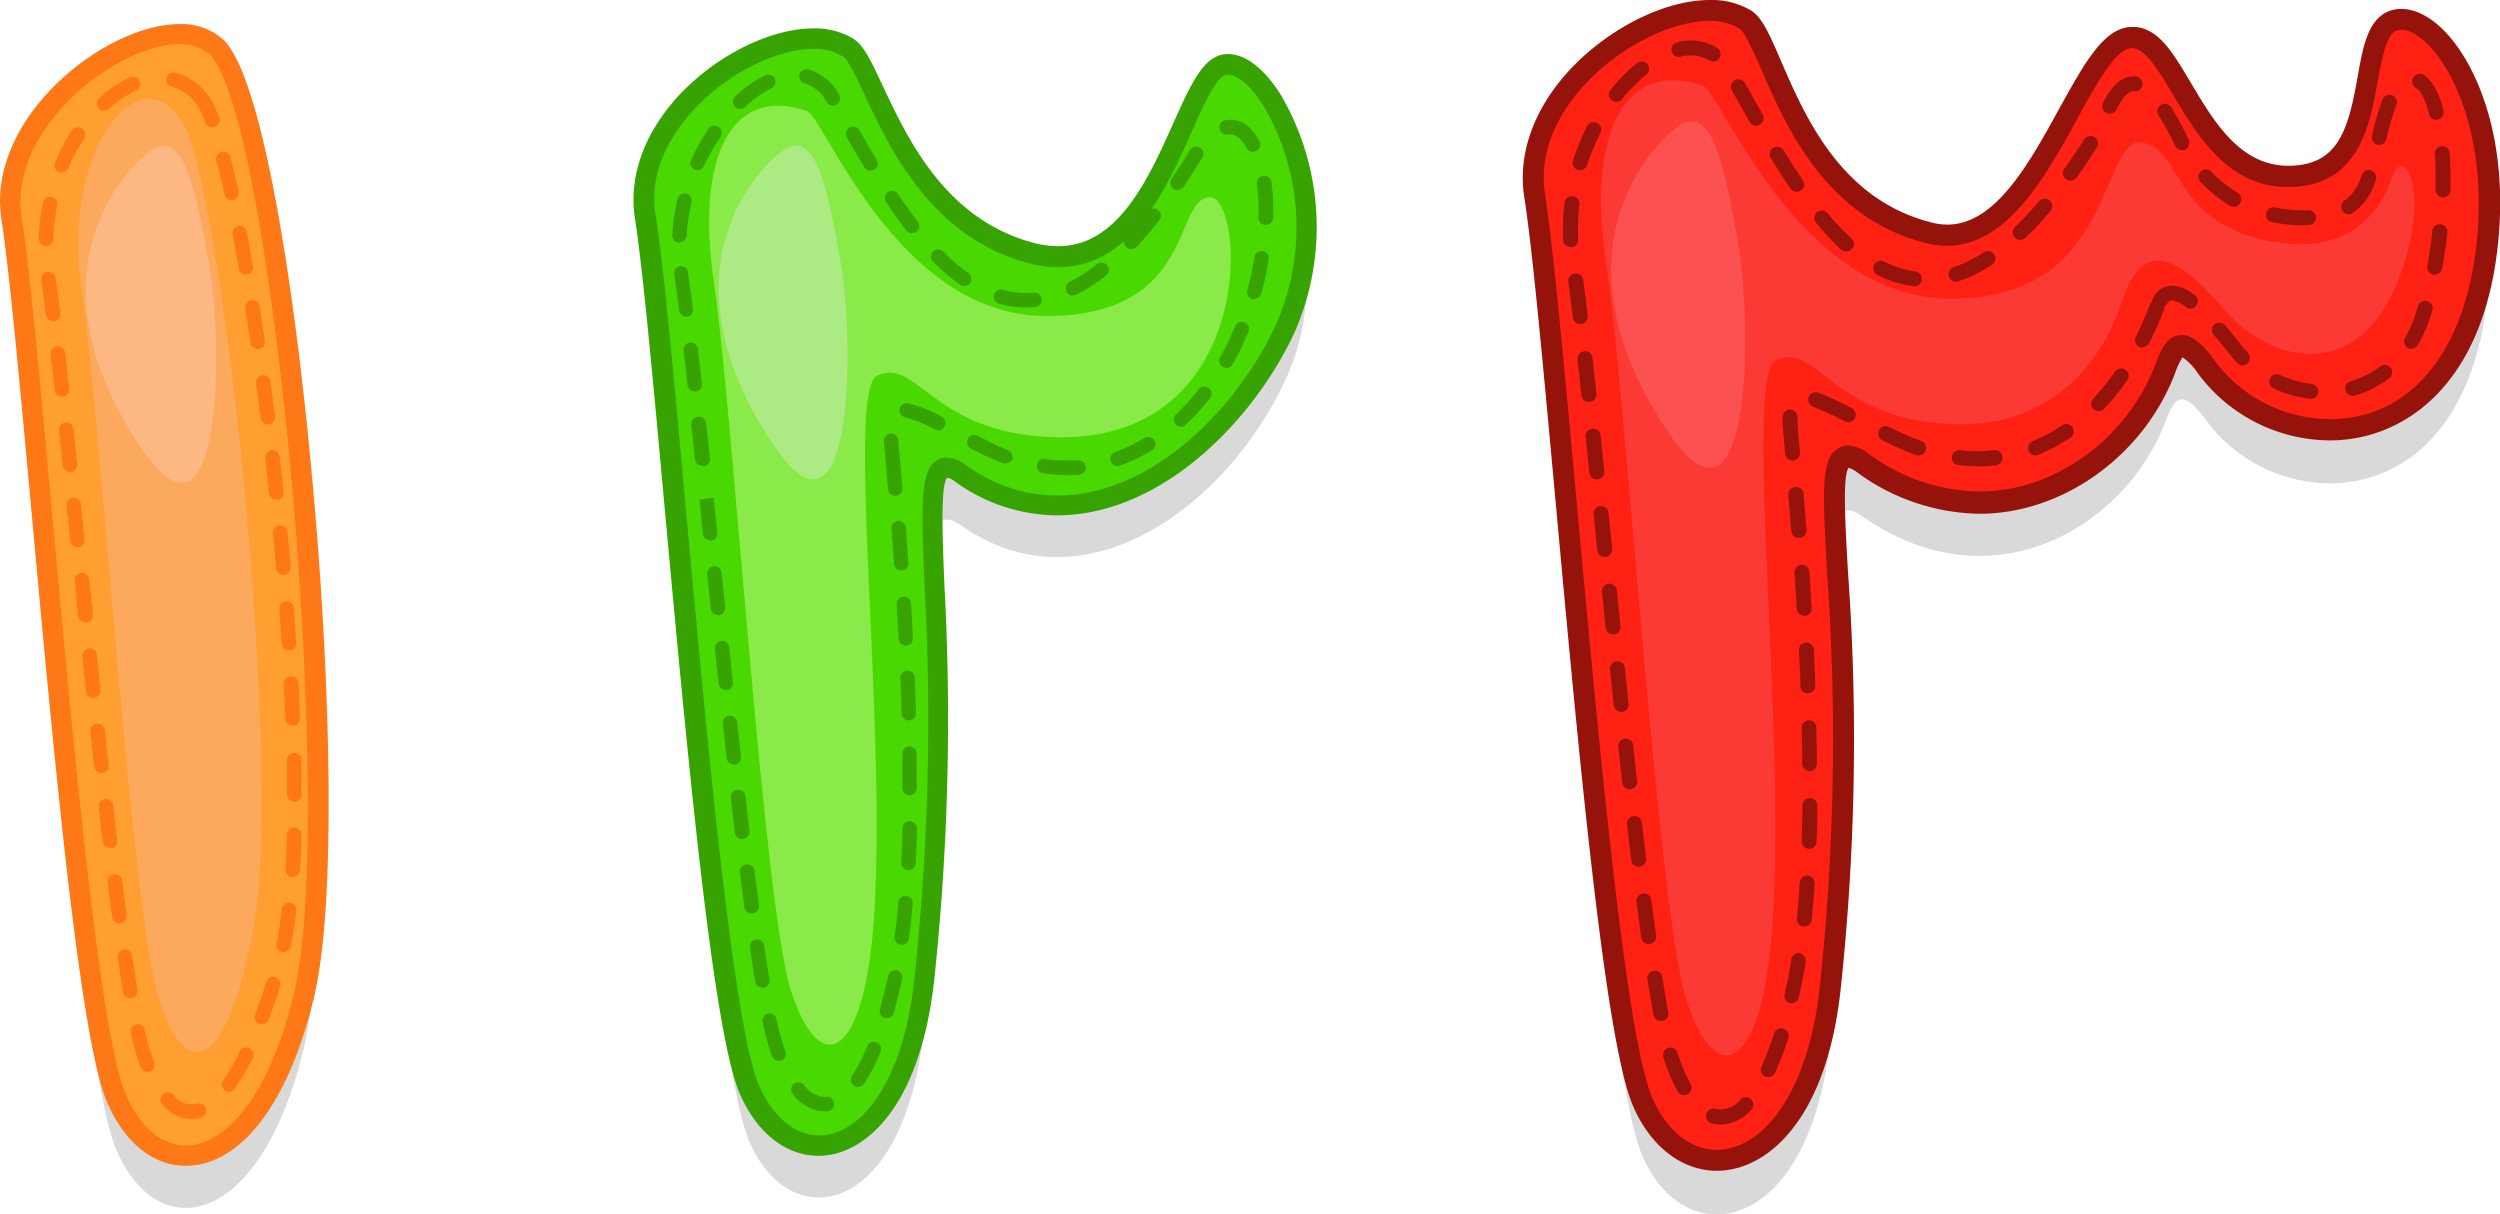 <svg xmlns="http://www.w3.org/2000/svg" viewBox="0 0 300.87 146.12"><defs><style>.cls-1{opacity:0.15;}.cls-2{fill:#ff9f31;}.cls-3{fill:#ff7817;}.cls-4{fill:#fca95e;}.cls-5{fill:#fcb783;}.cls-6{fill:#49d800;}.cls-7{fill:#36a300;}.cls-8{fill:#89ea49;}.cls-9{fill:#acea83;}.cls-10{fill:#ff2114;}.cls-11{fill:#96130b;}.cls-12{fill:#fc3a35;}.cls-13{fill:#fc5151;}</style></defs><title>arabic-numbersAsset 73</title><g id="Layer_2" data-name="Layer 2"><g id="Layer_1-2" data-name="Layer 1"><path class="cls-1" d="M26,11.93c-6.46-6.06-26.76,7-24.66,20.54C4.15,50.3,9.06,126.79,14,138.38S31.34,148,36.59,126.06,34.15,19.57,26,11.93Z"/><path class="cls-2" d="M26,5.64C19.57-.43-.73,12.61,1.37,26.17,4.15,44,9.06,120.49,14,132.08s17.36,9.65,22.61-12.31S34.15,13.27,26,5.64Z"/><path class="cls-3" d="M22.33,140.3h0c-3.93,0-7.39-2.82-9.48-7.74-3.26-7.69-6.34-41.34-9.06-71C2.36,46,1.13,32.6.17,26.36c-.74-4.75,1-9.88,4.93-14.46,4.55-5.31,11.34-9,16.51-9a7.51,7.51,0,0,1,5.25,1.86c4.73,4.44,8.62,30,10.68,52.48,2,21.27,3.19,50.49.24,62.83C34.75,132.73,29,140.3,22.33,140.3Zm-.72-135C17.17,5.33,11,8.76,7,13.49,3.51,17.52,2,22,2.58,26c1,6.32,2.22,19.76,3.64,35.32,2.57,28.06,5.77,63,8.88,70.3,1.69,4,4.33,6.25,7.23,6.25,4.2,0,9.83-4.82,13.07-18.37C40.5,98.18,32.86,13.73,25.19,6.53A5,5,0,0,0,21.61,5.33Z"/><path class="cls-3" d="M23,134.67a4.65,4.65,0,0,1-3.44-1.73.87.87,0,1,1,1.29-1.18,2.66,2.66,0,0,0,2.83,1.06.87.87,0,1,1,.5,1.67A4,4,0,0,1,23,134.67Zm4.58-3.27a.89.89,0,0,1-.51-.17.87.87,0,0,1-.2-1.21,24,24,0,0,0,2-3.51.88.88,0,0,1,1.58.77A26.81,26.81,0,0,1,28.24,131,.87.87,0,0,1,27.53,131.4ZM17.76,129a.88.88,0,0,1-.82-.56q-.21-.55-.42-1.17a30.11,30.11,0,0,1-.78-3,.86.86,0,0,1,.66-1,.87.87,0,0,1,1,.67c.26,1.17.51,2.11.74,2.8.13.39.26.75.39,1.11a.87.87,0,0,1-.5,1.13A.84.84,0,0,1,17.76,129Zm13.77-5.72a1,1,0,0,1-.3-.05.88.88,0,0,1-.52-1.13c.45-1.21.9-2.53,1.33-3.93a.86.86,0,0,1,1.09-.57.87.87,0,0,1,.58,1.09c-.44,1.42-.9,2.78-1.36,4A.87.87,0,0,1,31.53,123.26Zm-15.85-3.14a.87.87,0,0,1-.86-.73c-.21-1.29-.43-2.68-.65-4.17A.87.87,0,0,1,15.9,115c.22,1.48.43,2.87.65,4.15a.88.88,0,0,1-.72,1Zm18.46-5.56-.17,0a.87.87,0,0,1-.69-1c.24-1.19.45-2.57.62-4.07a.88.88,0,1,1,1.74.2c-.18,1.55-.4,3-.65,4.22A.87.87,0,0,1,34.14,114.56Zm-19.78-3.45a.88.88,0,0,1-.87-.76c-.18-1.35-.36-2.74-.53-4.18a.87.87,0,1,1,1.73-.22q.27,2.16.54,4.17a.89.89,0,0,1-.76,1Zm20.82-5.58h0a.87.87,0,0,1-.82-.92c.07-1.31.13-2.71.17-4.17a.91.91,0,0,1,.9-.85.89.89,0,0,1,.85.9c0,1.47-.1,2.89-.18,4.22A.86.86,0,0,1,35.18,105.53Zm-21.95-3.47a.87.87,0,0,1-.87-.77c-.16-1.36-.32-2.76-.48-4.18a.87.87,0,1,1,1.73-.2c.16,1.42.33,2.81.49,4.18a.88.88,0,0,1-.77,1Zm22.19-5.61a.88.88,0,0,1-.88-.88c0-1.36,0-2.76,0-4.18a.88.88,0,0,1,1.75,0c0,1.44,0,2.85,0,4.22a.89.89,0,0,1-.87.88ZM12.2,93a.88.88,0,0,1-.87-.78c-.15-1.38-.31-2.77-.46-4.18a.87.87,0,1,1,1.74-.18c.15,1.4.3,2.79.46,4.17a.89.89,0,0,1-.78,1Zm23-5.67a.88.88,0,0,1-.87-.84c0-1.38-.11-2.77-.18-4.19A.87.87,0,0,1,35,81.4a.88.88,0,0,1,.92.83c.07,1.42.13,2.82.18,4.21a.86.86,0,0,1-.84.9ZM11.22,84a.88.88,0,0,1-.87-.79L9.91,79a.87.87,0,1,1,1.74-.18L12.09,83a.88.88,0,0,1-.78,1Zm23.56-5.71a.88.88,0,0,1-.88-.82c-.08-1.38-.18-2.78-.28-4.18a.87.87,0,1,1,1.74-.13c.1,1.41.2,2.81.29,4.2a.88.88,0,0,1-.82.93ZM10.27,74.89a.88.88,0,0,1-.87-.78L9,69.92a.87.87,0,0,1,1.74-.17l.43,4.18a.88.88,0,0,1-.78,1ZM34.1,69.18a.88.88,0,0,1-.87-.8c-.12-1.39-.24-2.79-.37-4.18A.87.87,0,1,1,34.6,64c.13,1.4.26,2.79.37,4.19a.87.87,0,0,1-.79,1ZM9.34,65.83a.88.88,0,0,1-.87-.78L8,60.86a.87.87,0,1,1,1.74-.18l.43,4.19a.88.88,0,0,1-.78,1Zm23.91-5.72a.86.86,0,0,1-.87-.78l-.45-4.17a.87.87,0,1,1,1.73-.2c.16,1.39.31,2.78.46,4.19a.88.88,0,0,1-.78,1ZM8.41,56.77A.88.88,0,0,1,7.54,56c-.15-1.43-.3-2.82-.44-4.18a.87.87,0,0,1,1.74-.18c.14,1.36.29,2.75.44,4.18a.88.88,0,0,1-.78,1Zm23.81-5.71a.87.87,0,0,1-.87-.76c-.17-1.41-.35-2.79-.53-4.16a.87.87,0,0,1,1.73-.23c.19,1.37.36,2.76.54,4.17a.88.88,0,0,1-.76,1ZM7.44,47.71a.87.87,0,0,1-.86-.78c-.16-1.47-.32-2.86-.47-4.18a.88.88,0,1,1,1.74-.2c.15,1.32.3,2.72.46,4.19a.86.86,0,0,1-.77,1ZM31,42a.87.87,0,0,1-.86-.75c-.2-1.41-.41-2.79-.62-4.14a.87.87,0,1,1,1.72-.27c.22,1.35.42,2.74.63,4.16a.87.87,0,0,1-.74,1ZM6.39,38.65a.86.86,0,0,1-.86-.76c-.21-1.64-.4-3-.57-4.15a.87.87,0,1,1,1.72-.26c.18,1.14.37,2.51.58,4.19a.88.88,0,0,1-.76,1Zm23.21-5.6a.87.87,0,0,1-.86-.73c-.25-1.43-.49-2.8-.74-4.12a.87.87,0,0,1,.69-1,.88.88,0,0,1,1,.69c.25,1.33.49,2.72.74,4.15a.87.87,0,0,1-.71,1ZM5.51,29.6h0a.86.86,0,0,1-.84-.9,25.08,25.08,0,0,1,.5-4.31.87.87,0,1,1,1.71.35,25.79,25.79,0,0,0-.47,4A.86.86,0,0,1,5.51,29.6Zm22.38-5.5a.87.87,0,0,1-.86-.68c-.32-1.49-.64-2.85-1-4.06a.88.88,0,0,1,.63-1.07.87.87,0,0,1,1.06.63c.32,1.24.65,2.62,1,4.13a.87.87,0,0,1-.67,1A.55.55,0,0,1,27.89,24.1ZM7.43,20.77a.83.83,0,0,1-.34-.07.87.87,0,0,1-.46-1.14,23.87,23.87,0,0,1,2-3.85.87.87,0,0,1,1.46,1,22.3,22.3,0,0,0-1.88,3.56A.88.88,0,0,1,7.43,20.77Zm18.09-5.45a.87.87,0,0,1-.82-.57,8.81,8.81,0,0,0-1.16-2.37,5.71,5.71,0,0,0-3-2A.88.88,0,0,1,21,8.71a7.4,7.4,0,0,1,3.9,2.56,9.94,9.94,0,0,1,1.46,2.87.87.87,0,0,1-.52,1.12A.8.8,0,0,1,25.52,15.32Zm-13-2a.87.87,0,0,1-.59-1.52,14,14,0,0,1,3.7-2.48.88.88,0,0,1,1.16.44.89.89,0,0,1-.45,1.16,12.54,12.54,0,0,0-3.23,2.17A.85.85,0,0,1,12.53,13.32Z"/><path class="cls-4" d="M21.72,14.3C16.11,6.47,7.44,19.19,9.77,34.38s6,75.43,9.35,85.82c3.46,10.74,8.37,8.23,11.48-9.1C34,92,26.82,21.43,21.72,14.3Z"/><path class="cls-5" d="M18.92,17.7c-1.92.65-17,13.54-2.09,36C26.64,68.45,27,42.1,25.15,31.71S21.94,16.68,18.92,17.7Z"/><path class="cls-1" d="M111.14,124.39c-2.53,22.24-16.16,24.38-21,12.9S80.36,50,77.62,32.32c-2.09-13.45,17-25,24.43-20.36,3.29,2.06,6.32,20.58,22,24.72S142,15,147.38,14s14.34,16.62,7.31,31.75-24.16,27.92-39,17.5C108,58,116,81.69,111.14,124.39Z"/><path class="cls-6" d="M111.14,118.15c-2.53,22.24-16.16,24.38-21,12.9s-9.75-87.31-12.49-105c-2.09-13.44,17-25,24.43-20.35,3.29,2.06,6.32,20.58,22,24.71s18-21.7,23.32-22.64,14.34,16.63,7.31,31.76-24.16,27.92-39,17.49C108,51.71,116,75.45,111.14,118.15Z"/><path class="cls-7" d="M98.52,139.1c-4,0-7.51-2.84-9.53-7.58-3.23-7.61-6.29-41-9-70.4-1.4-15.39-2.62-28.68-3.58-34.86-.73-4.69.9-9.64,4.6-14,4.46-5.21,11.4-8.84,16.88-8.84a8.89,8.89,0,0,1,4.79,1.23c1.27.79,2.19,2.76,3.59,5.75,3,6.38,7.52,16,18.09,18.82a11.7,11.7,0,0,0,3,.41c7.21,0,10.87-8.16,13.81-14.72,2.06-4.6,3.55-7.92,6-8.35,2.21-.39,4.72,1.33,6.9,4.74a31.47,31.47,0,0,1,1.72,28.72c-4.92,10.59-16,22-28.59,22A21.06,21.06,0,0,1,115,58a2.65,2.65,0,0,0-1-.52c-.83.91-.58,7-.34,13a295.22,295.22,0,0,1-1.27,47.81C110.6,133.65,103.81,139.1,98.52,139.1ZM97.9,5.88c-4.74,0-11.07,3.36-15,8-2.28,2.66-4.84,6.91-4,12,1,6.25,2.2,19.58,3.61,35,2.55,27.8,5.72,62.41,8.8,69.67,1.63,3.82,4.35,6.1,7.3,6.1,4.63,0,10-5.77,11.41-18.66a291.17,291.17,0,0,0,1.25-47.43c-.38-9.34-.47-13.19,1-14.78a2.27,2.27,0,0,1,1.68-.71,4.3,4.3,0,0,1,2.44,1,18.65,18.65,0,0,0,10.85,3.57C138.76,59.62,149,49,153.59,39A28.93,28.93,0,0,0,152,12.64C150.29,9.94,148.71,9,147.79,9l-.2,0c-1.22.21-2.82,3.79-4.23,7-3.06,6.82-7.24,16.16-16,16.16a14.26,14.26,0,0,1-3.58-.49c-11.66-3.08-16.67-13.76-19.67-20.14-1-2.12-2-4.31-2.67-4.72A6.5,6.5,0,0,0,97.9,5.88Z"/><path class="cls-7" d="M99.18,133.74h0a5,5,0,0,1-3.81-2.13.87.87,0,0,1,1.34-1.1,3.36,3.36,0,0,0,2.48,1.5l.28,0a.87.87,0,0,1,.24,1.72Zm4.09-2.94a.84.84,0,0,1-.48-.14.87.87,0,0,1-.24-1.21,19.21,19.21,0,0,0,1.82-3.53.87.87,0,0,1,1.61.66,21.66,21.66,0,0,1-2,3.84A.86.86,0,0,1,103.27,130.8Zm-9.53-3.13a.86.86,0,0,1-.81-.56c-.11-.28-.21-.56-.3-.85a30.16,30.16,0,0,1-.85-3.29.87.87,0,0,1,.67-1,.88.88,0,0,1,1,.67,28.24,28.24,0,0,0,.79,3.1c.09.27.19.54.28.8a.86.86,0,0,1-.51,1.11A.79.79,0,0,1,93.74,127.67Zm13-5.15a.85.85,0,0,1-.23,0,.87.87,0,0,1-.61-1.07c.34-1.23.67-2.58,1-4a.87.87,0,0,1,1-.67.88.88,0,0,1,.67,1c-.31,1.44-.64,2.82-1,4.09A.85.85,0,0,1,106.72,122.52Zm-15-3.65a.87.87,0,0,1-.85-.72c-.21-1.28-.42-2.66-.64-4.14a.87.87,0,0,1,1.72-.25c.21,1.46.42,2.84.63,4.11a.85.85,0,0,1-.71,1Zm16.79-5.17h-.12a.86.86,0,0,1-.74-1c.17-1.25.32-2.63.45-4.09a.86.86,0,1,1,1.72.15c-.12,1.49-.28,2.9-.45,4.18A.88.88,0,0,1,108.53,113.7Zm-18.09-3.77a.86.86,0,0,1-.86-.75c-.17-1.33-.35-2.71-.53-4.14a.87.87,0,0,1,.76-1,.86.86,0,0,1,1,.76c.18,1.42.36,2.79.53,4.12a.87.87,0,0,1-.74,1Zm18.86-5.21h0a.87.87,0,0,1-.83-.91c.06-1.31.11-2.7.15-4.13a.86.86,0,0,1,.88-.85.87.87,0,0,1,.85.89c0,1.44-.08,2.85-.15,4.18A.86.86,0,0,1,109.3,104.72Zm-20-3.75a.86.86,0,0,1-.86-.76c-.16-1.36-.32-2.74-.48-4.15a.86.86,0,0,1,.76-1,.88.88,0,0,1,1,.77c.16,1.4.32,2.78.48,4.13a.88.88,0,0,1-.76,1Zm20.17-5.26h0a.87.87,0,0,1-.87-.87v-.32c0-1.25,0-2.52,0-3.82a.86.86,0,0,1,.85-.88.89.89,0,0,1,.88.85c0,1.31,0,2.59,0,3.85v.33A.87.87,0,0,1,109.5,95.71ZM88.31,92a.86.86,0,0,1-.86-.77c-.16-1.37-.31-2.75-.46-4.15a.87.87,0,0,1,1.73-.18q.23,2.09.45,4.14a.88.88,0,0,1-.77,1Zm21.06-5.3a.86.86,0,0,1-.87-.84c0-1.36-.09-2.74-.14-4.15a.87.87,0,1,1,1.73-.07c.06,1.41.1,2.8.14,4.17a.86.86,0,0,1-.84.89ZM87.34,83a.86.86,0,0,1-.86-.77c-.15-1.38-.29-2.76-.44-4.15a.87.87,0,0,1,1.73-.18c.14,1.39.29,2.77.43,4.15a.86.86,0,0,1-.77,1ZM109,77.7a.86.86,0,0,1-.86-.83c-.07-1.36-.15-2.75-.23-4.14a.86.86,0,0,1,.81-.92.88.88,0,0,1,.92.81c.08,1.41.16,2.79.23,4.16a.86.86,0,0,1-.82.91ZM86.4,74a.87.87,0,0,1-.86-.77l-.43-4.15a.87.87,0,0,1,1.73-.18l.43,4.15a.88.88,0,0,1-.78,1Zm22.06-5.34a.88.88,0,0,1-.87-.81q-.14-2.06-.3-4.14a.87.87,0,1,1,1.73-.13c.11,1.39.21,2.78.3,4.15a.86.86,0,0,1-.8.93Zm-23-3.64a.86.86,0,0,1-.86-.78l-.42-4.09.85-.14.87-.09.42,4.15a.87.87,0,0,1-.77,1Zm22.28-5.35a.87.87,0,0,1-.86-.79l-.36-4.14c-.06-.63-.11-1.2-.14-1.71a.87.87,0,0,1,1.73-.11c0,.5.08,1,.13,1.66.13,1.39.25,2.77.37,4.15a.87.87,0,0,1-.79.94Zm20.59-2.51h0a19.07,19.07,0,0,1-2.81-.2.87.87,0,0,1-.73-1,.85.85,0,0,1,1-.73,15.11,15.11,0,0,0,2.59.18c.45,0,.91,0,1.37,0a.86.86,0,1,1,.13,1.72Q129.1,57.2,128.35,57.2Zm6.16-1.07a.87.87,0,0,1-.29-1.69,19.21,19.21,0,0,0,3.58-1.71.87.87,0,0,1,.91,1.48,21.86,21.86,0,0,1-3.91,1.87A.93.93,0,0,1,134.51,56.13Zm-50-.05a.87.87,0,0,1-.86-.78c-.15-1.42-.29-2.8-.43-4.14A.86.86,0,0,1,85,51c.14,1.34.29,2.72.44,4.14a.86.86,0,0,1-.78,1ZM121,55.76a.89.89,0,0,1-.32,0c-.76-.3-1.53-.65-2.3-1l-1.53-.78a.87.87,0,0,1-.38-1.17.86.86,0,0,1,1.16-.38l1.54.78c.71.36,1.43.68,2.14,1a.87.87,0,0,1,.5,1.12A.89.89,0,0,1,121,55.76Zm-8.09-4a.85.85,0,0,1-.38-.09,17.58,17.58,0,0,0-3.62-1.45.87.87,0,0,1,.29-1.71,17,17,0,0,1,4.09,1.61.87.87,0,0,1,.4,1.16A.88.88,0,0,1,112.87,51.8Zm29.23-.41a.87.87,0,0,1-.59-1.5,26.72,26.72,0,0,0,2.71-3,.85.85,0,0,1,1.21-.15.87.87,0,0,1,.15,1.22,28.23,28.23,0,0,1-2.89,3.16A.84.84,0,0,1,142.1,51.39ZM83.6,47.1a.86.86,0,0,1-.86-.77c-.16-1.46-.32-2.84-.47-4.14A.87.87,0,0,1,84,42c.15,1.3.31,2.69.47,4.15a.86.86,0,0,1-.77,1Zm64-2.82a.91.91,0,0,1-.42-.11.87.87,0,0,1-.34-1.18,32.37,32.37,0,0,0,1.77-3.65.87.87,0,1,1,1.6.66,36.76,36.76,0,0,1-1.85,3.84A.88.88,0,0,1,147.58,44.28Zm-65-6.16a.87.87,0,0,1-.86-.75c-.2-1.56-.38-2.89-.55-3.95l0-.17A.86.86,0,1,1,82.83,33l0,.15c.17,1.08.36,2.42.56,4a.87.87,0,0,1-.75,1ZM123.46,37a12,12,0,0,1-3.29-.47.87.87,0,0,1,.47-1.67,10.14,10.14,0,0,0,3.79.36.86.86,0,1,1,.17,1.72A11,11,0,0,1,123.46,37Zm27.49-1a.91.91,0,0,1-.23,0,.87.87,0,0,1-.61-1.06,39.61,39.61,0,0,0,.86-4,.85.85,0,0,1,1-.72.87.87,0,0,1,.72,1,38,38,0,0,1-.9,4.15A.85.85,0,0,1,151,35.94Zm-21.82-.43a.84.84,0,0,1-.77-.48.86.86,0,0,1,.38-1.16,19.63,19.63,0,0,0,3.33-2.17.87.87,0,0,1,1.08,1.36,21.73,21.73,0,0,1-3.63,2.36A.92.92,0,0,1,129.13,35.51Zm-13.06-1.12a.82.82,0,0,1-.49-.16,24,24,0,0,1-3.28-2.8.87.87,0,0,1,0-1.22.86.86,0,0,1,1.22,0,23.17,23.17,0,0,0,3,2.6.86.86,0,0,1,.21,1.21A.85.85,0,0,1,116.07,34.39Zm20.08-4.45a.84.84,0,0,1-.59-.24.87.87,0,0,1-.05-1.22c.88-.94,1.76-2,2.65-3.11a.85.85,0,0,1,1.21-.15.86.86,0,0,1,.15,1.22c-.91,1.16-1.83,2.25-2.74,3.22A.87.87,0,0,1,136.15,29.94Zm-54.38-.79h-.06a.87.87,0,0,1-.81-.92A25.65,25.65,0,0,1,81.53,24a.87.87,0,1,1,1.69.4,23.23,23.23,0,0,0-.59,4A.86.86,0,0,1,81.77,29.15Zm28-1.13a.88.88,0,0,1-.69-.34c-.79-1-1.62-2.19-2.45-3.43a.87.87,0,0,1,.24-1.2.86.86,0,0,1,1.2.24c.81,1.21,1.61,2.33,2.39,3.34a.86.86,0,0,1-.16,1.21A.87.87,0,0,1,109.74,28Zm42.53-1h0a.87.87,0,0,1-.84-.89v-.73a26.49,26.49,0,0,0-.19-3.29.87.87,0,0,1,.75-1,.88.88,0,0,1,1,.75,28,28,0,0,1,.21,3.51c0,.26,0,.51,0,.77A.87.87,0,0,1,152.27,27.05Zm-10.59-4.21a.87.87,0,0,1-.72-1.35c.74-1.08,1.48-2.25,2.23-3.47a.86.86,0,0,1,1.19-.29.87.87,0,0,1,.29,1.19c-.76,1.24-1.52,2.43-2.27,3.54A.86.86,0,0,1,141.68,22.84Zm-36.94-2.32a.88.88,0,0,1-.75-.42c-.72-1.21-1.43-2.42-2.1-3.61a.86.86,0,0,1,1.5-.86c.67,1.18,1.37,2.38,2.09,3.58a.86.86,0,0,1-.3,1.19A.88.88,0,0,1,104.74,20.52Zm-20.81-.07a.86.86,0,0,1-.79-1.22,27.36,27.36,0,0,1,2.08-3.76.87.87,0,0,1,1.45,1,24.42,24.42,0,0,0-2,3.51A.86.86,0,0,1,83.93,20.45Zm66.84-2.2a.85.85,0,0,1-.77-.46c-.4-.74-1.06-1.63-1.94-1.63a1.53,1.53,0,0,0-.36,0,.87.87,0,0,1-.38-1.69,3.74,3.74,0,0,1,.74-.09c1,0,2.35.45,3.47,2.56a.87.87,0,0,1-.36,1.17A.85.85,0,0,1,150.77,18.25ZM89.06,13.11a.87.87,0,0,1-.59-1.5,14.8,14.8,0,0,1,3.6-2.53.87.87,0,0,1,1.16.4.85.85,0,0,1-.4,1.15,13.6,13.6,0,0,0-3.18,2.25A.86.86,0,0,1,89.06,13.11Zm11.18-.4a.87.87,0,0,1-.75-.44,4.5,4.5,0,0,0-2.59-2.22.87.87,0,1,1,.49-1.66,6.14,6.14,0,0,1,3.6,3,.86.86,0,0,1-.32,1.18A.82.82,0,0,1,100.24,12.71Z"/><path class="cls-8" d="M105.2,110.26c-1.14,17.41-6.57,19.66-10,9-3.32-10.3-7-70-9.26-85.07s1.93-24,11.15-20.83c2,.41,10.79,24.67,28.82,24.67S141.16,24,145.55,23.73s6,29.81-19,28.88c-14.44-.54-16.17-9.7-21-7.39C101.79,47,106.73,86.81,105.2,110.26Z"/><path class="cls-9" d="M95,17.67c-1.91.65-16.82,13.42-2.08,35.65,9.72,14.66,10-11.46,8.25-21.76S98,16.66,95,17.67Z"/><path class="cls-1" d="M260.43,51.18c-4.93,12.35-20.78,21.8-36.23,11-7.91-5.54,1.06,19.12-4,63.48-2.62,23.1-17.5,25.32-22.57,13.39s-10.12-90.68-13-109c-2.17-14,17.65-26,25.38-21.14,3.42,2.14,5.79,21.61,22.14,25.67C245.06,37.7,249.92,11.42,256.43,11c5.91-.39,7.89,18.07,20.31,16.63C287.12,26.42,283.22,11,287.9,9s13.59,9.37,11.35,27.61C296,62.84,273.82,62,265.58,50.66,262.25,46.08,261.53,48.41,260.43,51.18Z"/><path class="cls-10" d="M260.43,44.7c-4.93,12.35-20.78,21.8-36.23,11-7.91-5.55,1.06,19.12-4,63.47-2.62,23.1-17.5,25.33-22.57,13.4s-10.12-90.69-13-109c-2.17-14,17.65-26,25.38-21.14C213.49,4.49,215.86,24,232.21,28c12.85,3.2,17.71-23.09,24.22-23.51,5.91-.39,7.89,18.06,20.31,16.62,10.38-1.2,6.48-16.67,11.16-18.59s13.59,9.37,11.35,27.6c-3.22,26.22-25.43,25.4-33.67,14C262.25,39.59,261.53,41.93,260.43,44.7Z"/><path class="cls-11" d="M206.65,140.9c-4.26,0-8.05-2.94-10.15-7.87-3.36-7.91-6.53-42.56-9.33-73.13-1.47-16-2.73-29.79-3.73-36.21-.76-4.87.94-10,4.78-14.5C192.86,3.78,200.07,0,205.76,0a9.27,9.27,0,0,1,5,1.28c1.33.84,2.23,2.92,3.59,6.08,2.88,6.66,7.22,16.72,18.19,19.44a7.76,7.76,0,0,0,1.82.23c5.8,0,9.85-7.38,13.43-13.89,3-5.41,5.31-9.68,8.58-9.89s5.11,3.05,7.36,6.83c2.76,4.63,5.89,9.87,11.67,9.87a9.93,9.93,0,0,0,1.21-.07c5-.57,6.09-4.78,7.13-10.65.62-3.52,1.21-6.83,3.7-7.86,2.12-.87,4.84.19,7.2,2.86,3.86,4.36,7.43,13.5,5.88,26.07C298.45,47,288.78,53,280.42,53a19.89,19.89,0,0,1-15.86-8,7,7,0,0,0-1.9-2,9.26,9.26,0,0,0-.93,2l-.13.33c-3.88,9.71-13.49,16.5-23.36,16.5a25.45,25.45,0,0,1-14.76-5,3,3,0,0,0-1-.53c-.74,1-.42,6.6-.08,12.51a281.3,281.3,0,0,1-.92,50.6C219.67,135.24,212.36,140.9,206.65,140.9ZM205.76,2.52c-4.93,0-11.5,3.49-15.62,8.31-2.37,2.77-5,7.18-4.21,12.47,1,6.5,2.28,20.34,3.75,36.37,2.65,28.88,5.94,64.83,9.14,72.38,1.69,4,4.61,6.33,7.83,6.33,5,0,10.81-6,12.33-19.38a280,280,0,0,0,.9-50.18c-.52-9.12-.67-12.88.82-14.45a2.29,2.29,0,0,1,1.7-.74,4.48,4.48,0,0,1,2.52,1,23,23,0,0,0,13.32,4.52c8.87,0,17.51-6.13,21-14.92l.12-.32c.7-1.76,1.42-3.59,3.21-3.59,1.22,0,2.42.93,4,3.12a17.32,17.32,0,0,0,13.82,7c9.43,0,16-7.65,17.58-20.45,1.44-11.75-1.94-20.32-5.27-24.09-1.57-1.78-3.25-2.65-4.35-2.2s-1.7,3.28-2.18,6c-.89,5-2.11,11.88-9.31,12.72a13,13,0,0,1-1.51.09c-7.21,0-10.88-6.16-13.83-11.11-1.73-2.88-3.35-5.61-4.94-5.61h-.1c-1.89.13-4.25,4.43-6.53,8.59-3.72,6.77-8.35,15.2-15.64,15.2a10.23,10.23,0,0,1-2.43-.3c-12.18-3-17-14.21-19.89-20.89-1-2.22-2-4.52-2.62-4.94A6.75,6.75,0,0,0,205.76,2.52Z"/><path class="cls-11" d="M207.07,135.34a3.85,3.85,0,0,1-1.1-.16.9.9,0,1,1,.5-1.73,3,3,0,0,0,3-1.14.91.91,0,0,1,1.28,0,.9.9,0,0,1,0,1.27A5.15,5.15,0,0,1,207.07,135.34Zm-4.38-3.54a.92.92,0,0,1-.79-.46,22.46,22.46,0,0,1-1.62-3.78l-.12-.38a.9.9,0,0,1,1.72-.52c0,.11.07.23.11.33a20,20,0,0,0,1.48,3.47.9.9,0,0,1-.78,1.34Zm10.11-2.17a.89.89,0,0,1-.81-1.27,37.45,37.45,0,0,0,1.5-3.93.9.9,0,1,1,1.71.55,36.22,36.22,0,0,1-1.58,4.13A.9.9,0,0,1,212.8,129.63Zm-12.91-6.74a.91.91,0,0,1-.89-.73c-.23-1.26-.48-2.7-.73-4.3a.9.9,0,1,1,1.78-.28c.25,1.58.49,3,.72,4.24a.91.91,0,0,1-.72,1.06Zm15.76-2.15-.2,0a.9.9,0,0,1-.67-1.08c.28-1.25.55-2.59.79-4l0-.21a.91.91,0,0,1,1-.74.9.9,0,0,1,.73,1l0,.22c-.25,1.42-.52,2.79-.81,4.07A.9.9,0,0,1,215.65,120.74Zm-17.23-7.12a.9.9,0,0,1-.89-.78c-.19-1.37-.38-2.8-.58-4.3a.9.9,0,0,1,1.79-.23q.28,2.23.57,4.29a.89.89,0,0,1-.76,1Zm18.73-2.12h-.09a.91.91,0,0,1-.81-1c.14-1.32.25-2.76.34-4.27a.9.9,0,0,1,1.8.11c-.1,1.53-.21,3-.34,4.34A.9.9,0,0,1,217.15,111.5Zm-19.94-7.18a.91.91,0,0,1-.89-.8c-.17-1.4-.34-2.83-.51-4.3A.9.9,0,0,1,197.6,99c.17,1.46.34,2.9.51,4.3a.9.9,0,0,1-.79,1Zm20.5-2.16h0a.91.91,0,0,1-.88-.93c.05-1.39.07-2.82.09-4.3a.89.89,0,0,1,.9-.89h0a.9.9,0,0,1,.89.91c0,1.49,0,2.94-.09,4.34A.9.9,0,0,1,217.71,102.16ZM196.13,95a.91.91,0,0,1-.9-.8c-.15-1.42-.31-2.86-.47-4.31a.89.89,0,0,1,.79-1,.9.9,0,0,1,1,.8c.16,1.45.31,2.88.47,4.3a.89.89,0,0,1-.79,1Zm21.66-2.2a.91.91,0,0,1-.9-.89c0-1.41,0-2.85-.07-4.31a.9.9,0,0,1,.88-.92h0a.9.9,0,0,1,.9.88c0,1.47.06,2.92.07,4.33a.9.9,0,0,1-.89.91Zm-22.68-7.13a.9.9,0,0,1-.9-.8l-.45-4.3a.9.9,0,1,1,1.79-.19l.45,4.3a.89.89,0,0,1-.8,1Zm22.46-2.23a.9.9,0,0,1-.9-.87c0-1.41-.11-2.85-.18-4.31a.91.91,0,0,1,.86-.94.9.9,0,0,1,.94.86c.07,1.46.13,2.9.18,4.33a.9.9,0,0,1-.87.93Zm-23.44-7.09a.9.9,0,0,1-.9-.81l-.44-4.3a.9.9,0,1,1,1.79-.19l.44,4.31a.9.9,0,0,1-.8,1Zm23-2.26a.9.9,0,0,1-.9-.85c-.08-1.42-.17-2.86-.27-4.31a.9.9,0,0,1,1.8-.11q.13,2.18.27,4.32a.92.92,0,0,1-.85,1Zm-24-7.07a.9.9,0,0,1-.9-.81l-.44-4.3a.9.9,0,1,1,1.79-.19l.44,4.31a.91.91,0,0,1-.8,1Zm23.34-2.27a.9.9,0,0,1-.9-.84c-.11-1.42-.22-2.86-.34-4.3a.9.9,0,0,1,.83-1,.91.91,0,0,1,1,.82c.12,1.45.23,2.89.34,4.32a.9.9,0,0,1-.84,1Zm-24.3-7.06a.9.9,0,0,1-.9-.81l-.44-4.3a.89.89,0,0,1,.8-1,.91.91,0,0,1,1,.8l.44,4.31a.89.89,0,0,1-.8,1Zm46-1.57a20.92,20.92,0,0,1-2.49-.15.9.9,0,1,1,.22-1.79,18.16,18.16,0,0,0,4.1,0,.9.9,0,0,1,1,.81.9.9,0,0,1-.8,1C239.53,56.08,238.85,56.12,238.18,56.12Zm-22.44-.71a.91.91,0,0,1-.9-.82l-.11-1.28c-.1-1.09-.19-2.21-.19-3.11a.89.89,0,0,1,.89-.9h0a.91.91,0,0,1,.9.9c0,.82.09,1.9.18,2.95l.12,1.28a.91.91,0,0,1-.82,1Zm29.24-.6a.9.9,0,0,1-.33-1.73,19.27,19.27,0,0,0,3.62-1.95.9.9,0,0,1,1,1.48,21,21,0,0,1-4,2.14A1,1,0,0,1,245,54.81Zm-14.08,0a.93.93,0,0,1-.29-.05A30.17,30.17,0,0,1,227,53.21l-.46-.23a.9.9,0,0,1,.82-1.61l.45.23a27.28,27.28,0,0,0,3.39,1.46.9.9,0,0,1-.3,1.75Zm-8.44-4a1,1,0,0,1-.41-.09,39.4,39.4,0,0,0-3.83-1.77.9.9,0,0,1,.63-1.69,43.1,43.1,0,0,1,4,1.85.9.9,0,0,1-.4,1.7Zm30.12-1.31a.91.91,0,0,1-.66-1.52,27.72,27.72,0,0,0,2.63-3.26.89.89,0,0,1,1.25-.22.9.9,0,0,1,.23,1.25,30.32,30.32,0,0,1-2.79,3.46A.91.91,0,0,1,252.58,49.48Zm-61.35-1.12a.9.9,0,0,1-.9-.8c-.16-1.5-.31-2.93-.47-4.31a.91.91,0,0,1,.8-1,.88.88,0,0,1,1,.8c.16,1.37.31,2.81.47,4.3a.9.9,0,0,1-.8,1ZM278.15,48H278a14.93,14.93,0,0,1-4.41-1.26.9.9,0,0,1,.76-1.63,13,13,0,0,0,3.87,1.1.91.91,0,0,1,.78,1A.9.9,0,0,1,278.15,48Zm5-.36a.9.9,0,0,1-.24-1.77,10.59,10.59,0,0,0,3.53-1.78.9.9,0,0,1,1.26.16.92.92,0,0,1-.16,1.27,12.32,12.32,0,0,1-4.14,2.08A1,1,0,0,1,283.14,47.68ZM269.92,44a.94.94,0,0,1-.65-.28c-.28-.3-.55-.61-.8-.92-.71-.91-1.39-1.73-2-2.44a.9.9,0,1,1,1.36-1.17q.95,1.1,2,2.49a10.4,10.4,0,0,0,.7.79.91.91,0,0,1-.66,1.53Zm20.31-2a.91.91,0,0,1-.78-1.35,15.3,15.3,0,0,0,1.27-2.9c.1-.3.19-.6.28-.9a.9.9,0,0,1,1.73.52l-.3.94A17.34,17.34,0,0,1,291,41.49.89.89,0,0,1,290.23,41.94Zm-32.39-.16a.85.85,0,0,1-.4-.1.91.91,0,0,1-.4-1.21,41.39,41.39,0,0,0,1.69-3.87.93.93,0,0,1,.28-.39.9.9,0,0,1,.13-.47,2.58,2.58,0,0,1,2.27-1.43h0a4.73,4.73,0,0,1,2.73,1.15.9.9,0,0,1-1.08,1.44,3.1,3.1,0,0,0-1.65-.79h0c-.13,0-.4,0-.72.55a.84.84,0,0,1-.22.24.8.8,0,0,1-.05.34c-.54,1.4-1.13,2.76-1.77,4A.92.92,0,0,1,257.84,41.78ZM190.18,39a.9.9,0,0,1-.89-.79c-.19-1.57-.37-3-.54-4.29a.9.9,0,0,1,1.79-.23c.17,1.28.35,2.72.54,4.31a.91.91,0,0,1-.79,1Zm40.21-4.56h-.11a13.09,13.09,0,0,1-4.39-1.38.9.9,0,0,1,.82-1.6,11.52,11.52,0,0,0,3.79,1.2.89.89,0,0,1,.78,1A.9.9,0,0,1,230.39,34.47Zm5-.53a.9.9,0,0,1-.28-1.75,15.87,15.87,0,0,0,3.65-1.81.89.89,0,0,1,1.24.27.88.88,0,0,1-.26,1.24,17.46,17.46,0,0,1-4.07,2A.9.9,0,0,1,235.36,33.94ZM293,33.05h-.16a.89.89,0,0,1-.72-1.05c.25-1.37.46-2.78.61-4.21a.89.89,0,0,1,1-.8.9.9,0,0,1,.8,1c-.16,1.48-.37,2.94-.63,4.35A.91.91,0,0,1,293,33.05Zm-70.83-2.79a.93.93,0,0,1-.61-.23,33.16,33.16,0,0,1-3-3.23.89.89,0,0,1,.11-1.26.9.9,0,0,1,1.27.11,31.8,31.8,0,0,0,2.89,3.05.9.9,0,0,1,.05,1.27A.91.91,0,0,1,222.21,30.26ZM189,29.73a.91.91,0,0,1-.9-.84c0-.53,0-1.06,0-1.59a25.15,25.15,0,0,1,.17-2.88.89.89,0,0,1,1-.8.91.91,0,0,1,.8,1,24.07,24.07,0,0,0-.15,2.68c0,.49,0,1,0,1.47a.9.9,0,0,1-.84,1Zm54.13-.86a.9.9,0,0,1-.62-1.55c.94-.91,1.91-1.95,2.88-3.09a.91.91,0,0,1,1.27-.1.9.9,0,0,1,.1,1.27,41.35,41.35,0,0,1-3,3.22A.86.86,0,0,1,243.13,28.87ZM277,27.11a16.92,16.92,0,0,1-3.67-.41.9.9,0,0,1,.39-1.75,15.56,15.56,0,0,0,4.05.34.9.9,0,0,1,.1,1.8Zm5.64-1.33a.9.9,0,0,1-.47-1.66l.2-.13a5.8,5.8,0,0,0,1.84-2.89.9.9,0,1,1,1.69.61,7.34,7.34,0,0,1-2.52,3.77l-.27.17A.88.88,0,0,1,282.63,25.78Zm-13.78-.89a.84.84,0,0,1-.46-.13,16.47,16.47,0,0,1-3.56-2.84.9.9,0,0,1,0-1.27.91.91,0,0,1,1.28,0,14.58,14.58,0,0,0,3.17,2.53.91.91,0,0,1,.31,1.24A.9.9,0,0,1,268.85,24.89ZM294,23.75h0a.9.9,0,0,1-.88-.92c0-.39,0-.77,0-1.15,0-1.07,0-2.11-.1-3.09a.9.9,0,0,1,.84-1,.89.89,0,0,1,.95.84c.07,1,.11,2.1.11,3.21,0,.39,0,.79,0,1.19A.9.9,0,0,1,294,23.75Zm-77.78-.66a.88.88,0,0,1-.74-.39c-.77-1.12-1.54-2.32-2.37-3.67a.9.9,0,0,1,.3-1.24.92.92,0,0,1,1.24.3c.81,1.32,1.57,2.5,2.32,3.6a.9.9,0,0,1-.24,1.25A.92.92,0,0,1,216.21,23.09Zm32.95-1.36a.89.89,0,0,1-.73-1.42c.79-1.1,1.59-2.29,2.4-3.54a.9.9,0,0,1,1.51,1c-.82,1.28-1.64,2.49-2.44,3.62A.93.93,0,0,1,249.16,21.73Zm-59-1.24a.89.89,0,0,1-.86-1.17A28.42,28.42,0,0,1,191,15.19a.9.9,0,0,1,1.61.82A25.47,25.47,0,0,0,191,19.87.89.89,0,0,1,190.17,20.49Zm72.44-2.41a.9.9,0,0,1-.8-.49l-.1-.2a34.91,34.91,0,0,0-1.94-3.5.9.9,0,0,1,1.52-1,37.68,37.68,0,0,1,2,3.69l.08.18A.9.9,0,0,1,263,18,1,1,0,0,1,262.61,18.08Zm23.73-.65a.71.71,0,0,1-.2,0,.89.89,0,0,1-.67-1.08A28,28,0,0,1,286.72,12a.9.9,0,1,1,1.66.69,27.2,27.2,0,0,0-1.16,4A.91.91,0,0,1,286.34,17.43Zm-75-2.31a.9.9,0,0,1-.78-.46c-.52-.9-1-1.79-1.51-2.66l-.62-1.11A.9.9,0,1,1,210,10l.63,1.11,1.5,2.65a.89.89,0,0,1-.34,1.23A.88.88,0,0,1,211.31,15.12Zm81.88-.68a.9.9,0,0,1-.87-.68c-.59-2.38-1.3-3-1.57-3.16A.9.9,0,0,1,291.66,9c1,.61,1.85,2.05,2.41,4.29a.9.9,0,0,1-.66,1.09A.82.82,0,0,1,293.19,14.44Zm-39.32-.75a.85.85,0,0,1-.4-.1.89.89,0,0,1-.4-1.2c.41-.83,1.72-3.43,3.94-3.19a.9.9,0,0,1-.19,1.79c-.83-.09-1.62,1.15-2.14,2.2A.92.92,0,0,1,253.87,13.69Zm-59.35-1.43a.89.89,0,0,1-.7-1.46A20.48,20.48,0,0,1,197,7.59a.9.9,0,0,1,1.27.14A.89.89,0,0,1,198.11,9a18.76,18.76,0,0,0-2.89,2.94A.87.87,0,0,1,194.52,12.26Zm11.62-4.85a.92.92,0,0,1-.47-.14,4.49,4.49,0,0,0-3.49-.43.9.9,0,0,1-.41-1.75,6.25,6.25,0,0,1,4.84.65.9.9,0,0,1-.47,1.67Z"/><path class="cls-12" d="M235.57,51.06c-15-.28-16.8-10.08-21.84-7.68-3.93,1.87,1.2,43.21-.39,67.56-1.18,18.09-6.82,20.43-10.39,9.37-3.45-10.7-7.22-72.71-9.62-88.36s2-24.9,11.58-21.64c2.1.42,11.22,25.63,29.94,25.63s17.67-16.71,22.2-18.84c5.47-.11,4,8.9,14.65,11.6s14.76-3.06,16.2-7.39,5,2.41.36,13.27-14.58,9.66-20.7,2.52-9.9-7.86-12.24-.66S246.8,51.28,235.57,51.06Z"/><path class="cls-13" d="M202.75,14.77c-2,.67-17.46,13.94-2.15,37C210.7,67,211,39.9,209.17,29.19S205.86,13.72,202.75,14.77Z"/></g></g></svg>